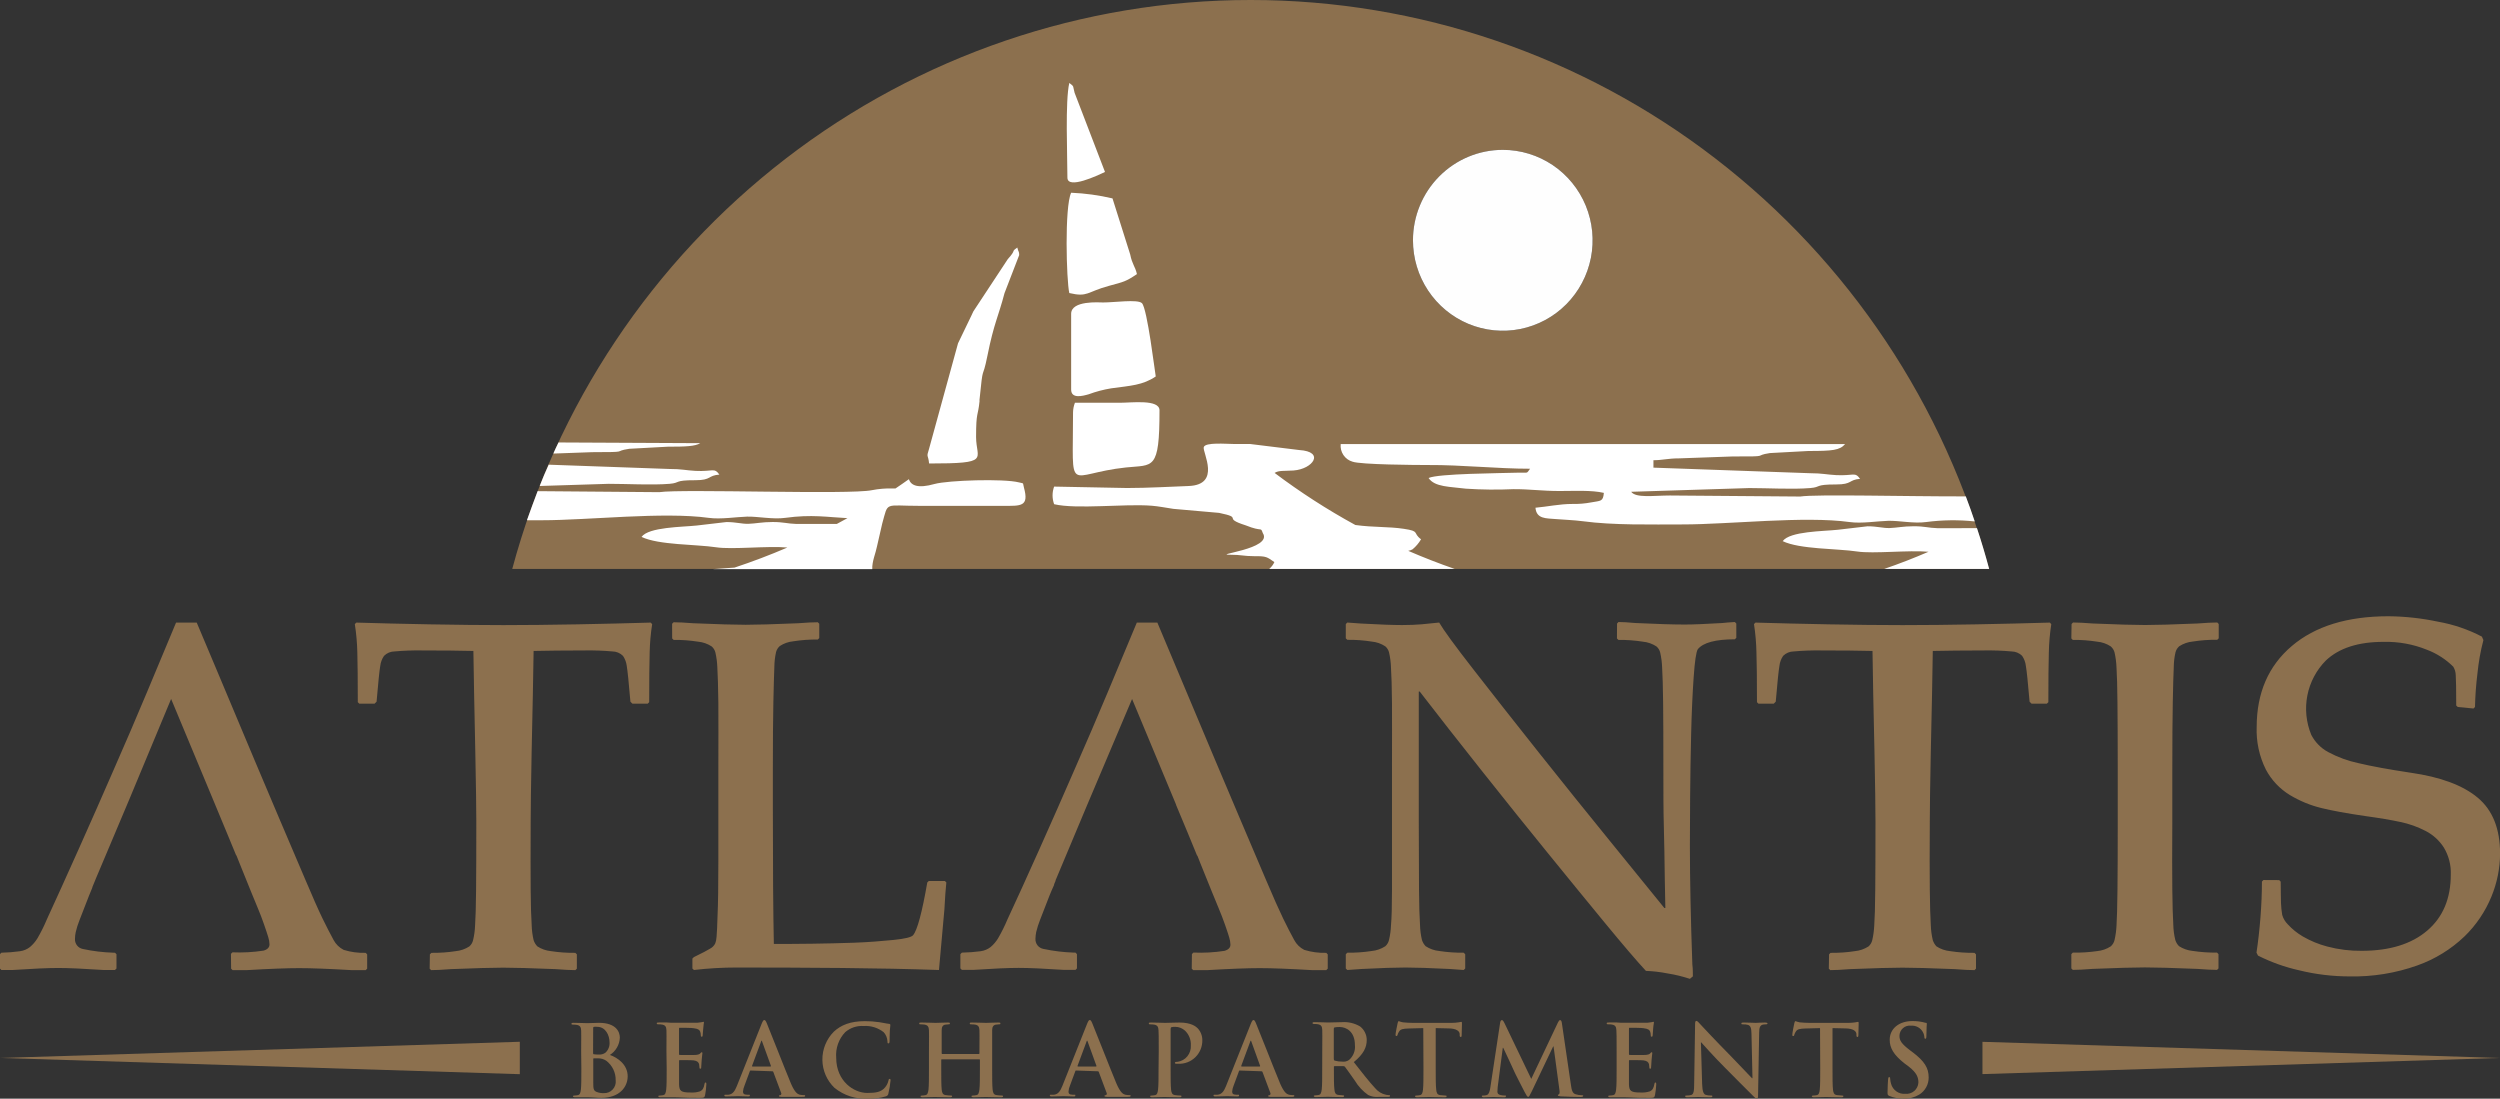 <svg width="223" height="98" viewBox="0 0 223 98" fill="none" xmlns="http://www.w3.org/2000/svg">
<rect x="0" y="0" width="223" height="98" fill="#333333" stroke="none"/>
<g clip-path="url(#clip0_1099_22351)">
<path d="M201.899 78.498L201.764 78.633C201.764 79.636 201.721 80.7 201.634 81.827C201.545 82.948 201.427 84.001 201.279 84.973L201.414 85.24C202.576 85.825 203.803 86.264 205.07 86.548C206.555 86.914 208.079 87.098 209.607 87.096C211.654 87.136 213.691 86.805 215.62 86.119C217.192 85.564 218.629 84.68 219.837 83.525C220.871 82.521 221.688 81.312 222.236 79.975C222.736 78.763 222.998 77.466 223.008 76.154C223.008 73.937 222.347 72.274 221.026 71.165C219.705 70.055 217.708 69.309 215.034 68.927C213.067 68.63 211.52 68.347 210.396 68.078C209.443 67.877 208.523 67.541 207.664 67.08C207.024 66.733 206.502 66.201 206.167 65.551C205.707 64.44 205.585 63.217 205.816 62.037C206.048 60.856 206.621 59.771 207.465 58.919C208.64 57.806 210.358 57.252 212.618 57.254C213.946 57.223 215.266 57.464 216.498 57.964C217.372 58.297 218.168 58.81 218.834 59.471C218.975 59.705 219.051 59.974 219.053 60.248C219.081 60.619 219.095 61.513 219.095 62.931L219.23 63.063L220.638 63.199L220.769 63.063C220.791 62.062 220.864 61.063 220.988 60.069C221.086 59.066 221.264 58.072 221.52 57.097L221.385 56.787C220.161 56.146 218.847 55.698 217.488 55.458C216.032 55.148 214.549 54.984 213.061 54.97C209.387 54.97 206.508 55.856 204.425 57.628C202.342 59.4 201.299 61.806 201.296 64.846C201.246 66.161 201.528 67.467 202.114 68.642C202.615 69.587 203.361 70.376 204.273 70.927C205.143 71.449 206.085 71.837 207.069 72.078C208.039 72.315 209.331 72.552 210.944 72.787C212.237 72.965 213.296 73.143 214.119 73.322C214.9 73.484 215.654 73.752 216.363 74.12C217.028 74.461 217.591 74.974 217.994 75.606C218.431 76.333 218.645 77.173 218.61 78.022C218.61 80.154 217.907 81.818 216.502 83.016C215.096 84.213 213.151 84.812 210.666 84.812C209.633 84.825 208.603 84.698 207.605 84.434C206.832 84.234 206.09 83.928 205.399 83.525C204.909 83.238 204.464 82.878 204.079 82.459C203.84 82.225 203.666 81.933 203.573 81.61C203.514 81.259 203.477 80.904 203.464 80.549C203.464 80.192 203.438 79.555 203.438 78.642L203.308 78.506L201.899 78.498ZM184.763 56.949L184.893 57.08C185.623 57.07 186.352 57.123 187.073 57.237C187.505 57.276 187.921 57.422 188.284 57.662C188.444 57.802 188.56 57.987 188.617 58.193C188.718 58.645 188.778 59.105 188.794 59.569C188.836 60.248 188.866 61.301 188.878 62.719C188.891 64.137 188.903 66.163 188.903 68.795V73.275C188.903 75.907 188.895 77.956 188.878 79.419C188.861 80.882 188.833 81.926 188.794 82.548C188.774 82.989 188.714 83.426 188.617 83.856C188.564 84.071 188.448 84.265 188.284 84.412C187.92 84.651 187.505 84.796 187.073 84.837C186.352 84.942 185.623 84.987 184.893 84.973L184.763 85.109V86.383L184.893 86.514C185.315 86.514 185.893 86.484 186.656 86.425C188.829 86.337 190.385 86.293 191.324 86.293C192.263 86.293 193.82 86.337 195.996 86.425C196.759 86.484 197.345 86.514 197.759 86.514L197.889 86.383V85.109L197.759 84.973C197.028 84.982 196.297 84.931 195.574 84.82C195.143 84.778 194.728 84.632 194.364 84.395C194.212 84.239 194.099 84.048 194.035 83.839C193.927 83.396 193.868 82.941 193.858 82.485C193.816 81.805 193.786 80.757 193.77 79.338C193.753 77.92 193.753 75.893 193.77 73.258V68.782C193.77 66.15 193.784 64.102 193.812 62.638C193.84 61.175 193.869 60.125 193.9 59.488C193.904 59.047 193.956 58.609 194.056 58.18C194.11 57.974 194.225 57.789 194.385 57.649C194.748 57.411 195.164 57.265 195.595 57.225C196.318 57.11 197.048 57.058 197.78 57.068L197.91 56.936V55.662L197.78 55.526C197.358 55.526 196.78 55.556 196.017 55.615C193.841 55.706 192.284 55.751 191.345 55.751C190.406 55.751 188.85 55.706 186.677 55.615C185.914 55.556 185.323 55.526 184.914 55.526L184.784 55.662L184.763 56.949ZM163.131 86.404L163.262 86.535C163.683 86.535 164.261 86.506 165.024 86.446C167.2 86.359 168.757 86.315 169.696 86.315C170.633 86.315 172.193 86.357 174.364 86.446C175.128 86.506 175.714 86.535 176.127 86.535L176.258 86.404V85.13L176.127 84.994C175.397 85.003 174.668 84.952 173.947 84.841C173.514 84.8 173.098 84.654 172.732 84.417C172.583 84.258 172.471 84.068 172.404 83.861C172.3 83.416 172.24 82.962 172.226 82.506C172.184 81.827 172.155 80.778 172.138 79.36C172.121 77.941 172.121 75.915 172.138 73.279C172.138 72.147 172.167 70.092 172.226 67.114C172.316 63.241 172.375 60.225 172.404 58.065C173.604 58.037 175.116 58.022 176.941 58.019C177.771 58.004 178.601 58.034 179.429 58.108C179.785 58.11 180.126 58.253 180.377 58.507C180.558 58.771 180.671 59.076 180.706 59.394C180.782 59.81 180.893 60.876 181.039 62.592L181.212 62.766H182.578L182.713 62.634C182.713 60.653 182.727 59.174 182.756 58.197C182.773 57.351 182.846 56.507 182.975 55.671L182.844 55.535C180.876 55.594 178.688 55.647 176.279 55.692C173.87 55.737 171.682 55.76 169.717 55.76C167.75 55.76 165.561 55.737 163.152 55.692C160.743 55.647 158.554 55.594 156.587 55.535L156.456 55.671C156.585 56.507 156.658 57.351 156.675 58.197C156.706 59.174 156.722 60.653 156.722 62.634L156.852 62.766H158.219L158.396 62.592C158.539 60.893 158.653 59.81 158.725 59.394C158.76 59.076 158.873 58.771 159.053 58.507C159.305 58.253 159.646 58.11 160.002 58.108C160.829 58.034 161.66 58.005 162.49 58.019C164.312 58.019 165.824 58.034 167.027 58.065C167.055 60.222 167.114 63.239 167.204 67.114C167.263 70.103 167.293 72.158 167.293 73.279C167.293 75.912 167.286 77.96 167.272 79.423C167.258 80.887 167.228 81.93 167.183 82.553C167.163 82.993 167.104 83.431 167.006 83.861C166.956 84.076 166.842 84.27 166.677 84.417C166.312 84.654 165.896 84.8 165.463 84.841C164.742 84.952 164.012 85.003 163.283 84.994L163.152 85.13L163.131 86.404ZM144.232 56.949L144.362 57.08C145.092 57.07 145.822 57.123 146.543 57.237C146.976 57.277 147.393 57.423 147.757 57.662C147.917 57.801 148.032 57.986 148.086 58.193C148.19 58.644 148.249 59.105 148.263 59.569C148.305 60.248 148.335 61.301 148.351 62.719C148.368 64.137 148.373 66.163 148.373 68.795C148.373 70.689 148.373 72.332 148.415 73.721C148.457 75.109 148.474 76.752 148.503 78.646C148.533 79.856 148.55 80.642 148.55 80.994H148.461L143.616 75.029C141.558 72.501 139.436 69.861 137.249 67.11C135.062 64.358 133.131 61.904 131.455 59.747C129.768 57.586 128.752 56.184 128.373 55.531C127.841 55.59 127.323 55.645 126.808 55.688C126.294 55.73 125.716 55.755 125.067 55.755C124.246 55.755 123.027 55.71 121.411 55.62C121.12 55.59 120.707 55.56 120.18 55.531L120.045 55.666V56.94L120.18 57.072C120.91 57.062 121.639 57.114 122.36 57.229C122.792 57.268 123.207 57.414 123.57 57.654C123.73 57.793 123.845 57.978 123.899 58.184C124.005 58.636 124.064 59.096 124.076 59.56C124.122 60.239 124.152 61.292 124.165 62.711C124.177 64.129 124.165 66.154 124.165 68.787V73.266C124.165 75.899 124.165 77.947 124.165 79.41C124.165 80.874 124.135 81.917 124.076 82.54C124.06 82.981 124.001 83.419 123.899 83.848C123.849 84.063 123.734 84.257 123.57 84.404C123.206 84.641 122.791 84.787 122.36 84.829C121.638 84.939 120.909 84.99 120.18 84.981L120.045 85.117V86.391L120.18 86.523L121.445 86.434C123.179 86.346 124.485 86.302 125.362 86.302C126.239 86.302 127.562 86.346 129.33 86.434L130.561 86.523L130.696 86.391V85.117L130.561 84.981C129.832 84.99 129.103 84.939 128.381 84.829C127.95 84.787 127.535 84.641 127.171 84.404C127.019 84.247 126.905 84.056 126.838 83.848C126.734 83.403 126.676 82.95 126.665 82.493C126.617 81.814 126.588 80.765 126.576 79.347C126.565 77.929 126.558 75.902 126.555 73.266V61.687H126.64C128.256 63.785 130.121 66.165 132.235 68.829C134.349 71.493 136.28 73.899 138.029 76.048C139.78 78.205 141.477 80.281 143.119 82.277C144.76 84.272 145.993 85.715 146.817 86.603C147.454 86.627 148.088 86.701 148.714 86.824C149.401 86.931 150.078 87.095 150.738 87.312L151.004 87.092C151.004 86.765 151.004 86.412 150.957 86.026C150.814 82.006 150.741 78.488 150.738 75.47C150.738 74.375 150.745 72.925 150.759 71.122C150.773 69.319 150.803 67.463 150.848 65.555C150.893 63.648 150.967 61.949 151.071 60.46C151.172 58.978 151.299 58.138 151.442 57.913C151.915 57.324 153.017 57.028 154.748 57.025L154.879 56.894V55.62L154.748 55.484C154.251 55.514 153.88 55.543 153.648 55.573C152.151 55.662 151.016 55.709 150.274 55.709C149.245 55.709 147.778 55.663 145.872 55.573C145.223 55.514 144.725 55.484 144.371 55.484L144.24 55.62L144.232 56.949ZM106.303 86.404L106.433 86.535H107.698C109.725 86.417 111.281 86.357 112.366 86.357C113.451 86.357 115.009 86.417 117.038 86.535H118.303L118.434 86.404V85.13L118.303 84.994C117.64 85.015 116.977 84.926 116.343 84.731C115.957 84.537 115.642 84.227 115.44 83.844C115.145 83.308 114.816 82.667 114.449 81.912C114.082 81.156 113.56 79.984 112.885 78.387C112.21 76.791 111.417 74.927 110.507 72.795C109.596 70.664 107.703 66.171 104.823 59.309C104.794 59.225 104.266 57.968 103.237 55.539H101.403C100.638 57.373 99.779 59.43 98.826 61.709C97.873 63.987 96.889 66.279 95.875 68.583C94.874 70.887 93.824 73.268 92.725 75.725C91.626 78.182 90.674 80.274 89.87 82.001C89.626 82.585 89.344 83.152 89.027 83.699C88.85 83.99 88.628 84.251 88.369 84.472C88.106 84.678 87.793 84.808 87.462 84.85C86.912 84.924 86.357 84.965 85.801 84.973L85.666 85.109V86.383L85.801 86.514H86.813C88.606 86.395 89.957 86.336 90.865 86.336C91.773 86.336 93.124 86.395 94.918 86.514H95.934L96.064 86.383V85.109L95.934 84.973H95.799C94.88 84.945 93.966 84.834 93.066 84.642C92.859 84.603 92.673 84.489 92.543 84.322C92.414 84.154 92.349 83.945 92.362 83.733C92.366 83.532 92.389 83.331 92.43 83.134C92.515 82.779 92.625 82.43 92.759 82.09C92.936 81.618 93.222 80.892 93.602 79.92C93.728 79.614 93.859 79.287 94.024 78.935V78.884L94.045 78.833L94.07 78.778L94.091 78.727L94.112 78.672L94.137 78.621L94.159 78.566V78.51L94.184 78.455L94.209 78.4L96.984 71.784L100.981 62.35L104.907 71.776V71.802L105.906 74.196L106.779 76.319H106.804L107.066 76.986C107.947 79.173 108.491 80.514 108.698 80.999C108.904 81.483 109.094 81.984 109.271 82.485C109.448 82.986 109.571 83.368 109.646 83.618C109.712 83.826 109.748 84.042 109.756 84.26C109.756 84.527 109.579 84.714 109.225 84.816C108.307 84.958 107.378 85.009 106.45 84.969L106.319 85.105L106.303 86.404ZM59.957 56.949L60.088 57.08C60.817 57.07 61.547 57.123 62.268 57.237C62.701 57.277 63.118 57.423 63.482 57.662C63.642 57.801 63.757 57.986 63.811 58.193C63.915 58.644 63.974 59.105 63.988 59.569C64.03 60.248 64.06 61.301 64.077 62.719C64.093 64.137 64.077 66.163 64.077 68.795C64.077 71.988 64.077 74.677 64.077 76.863C64.077 79.048 64.054 80.619 64.009 81.576C63.98 82.57 63.95 83.219 63.921 83.529C63.912 83.749 63.868 83.965 63.79 84.17C63.691 84.361 63.536 84.517 63.347 84.616C63.115 84.765 62.63 85.015 61.897 85.372L61.762 85.504V86.391L61.897 86.523C63.156 86.376 64.423 86.303 65.692 86.302C68.891 86.302 72.026 86.316 75.099 86.344C78.172 86.373 81.057 86.432 83.756 86.523C83.868 85.371 84.03 83.567 84.241 81.113C84.297 80.049 84.355 79.249 84.414 78.714L84.283 78.583H82.849L82.714 78.714C82.245 81.406 81.823 82.974 81.449 83.419C81.302 83.597 80.716 83.742 79.687 83.844C78.658 83.945 77.494 84.043 76.187 84.09C74.88 84.136 73.632 84.162 72.442 84.179C71.253 84.196 70.115 84.2 69.027 84.2C68.968 81.477 68.938 77.351 68.938 71.823V68.761C68.938 66.129 68.954 64.081 68.985 62.617C69.016 61.154 69.045 60.103 69.073 59.467C69.078 59.026 69.129 58.588 69.225 58.159C69.282 57.953 69.398 57.768 69.558 57.628C69.921 57.388 70.336 57.242 70.769 57.203C71.489 57.089 72.219 57.036 72.948 57.046L73.079 56.915V55.641L72.948 55.505C72.527 55.505 71.949 55.535 71.186 55.594C69.013 55.685 67.457 55.73 66.518 55.73C65.579 55.73 64.022 55.685 61.846 55.594C61.083 55.535 60.497 55.505 60.083 55.505L59.953 55.641L59.957 56.949ZM38.325 86.404L38.46 86.535C38.882 86.535 39.455 86.506 40.223 86.446C42.393 86.359 43.949 86.315 44.891 86.315C45.832 86.315 47.388 86.359 49.559 86.446C50.322 86.506 50.912 86.535 51.321 86.535L51.456 86.404V85.13L51.321 84.994C50.592 85.003 49.862 84.952 49.141 84.841C48.71 84.8 48.294 84.654 47.931 84.417C47.779 84.259 47.665 84.069 47.598 83.861C47.494 83.416 47.436 82.962 47.425 82.506C47.377 81.827 47.347 80.778 47.336 79.36C47.325 77.941 47.325 75.915 47.336 73.279C47.336 72.147 47.364 70.092 47.421 67.114C47.508 63.241 47.567 60.225 47.598 58.065C48.804 58.037 50.316 58.022 52.135 58.019C52.967 58.004 53.798 58.034 54.627 58.108C54.803 58.109 54.977 58.144 55.139 58.213C55.301 58.281 55.448 58.381 55.572 58.507C55.752 58.771 55.867 59.076 55.905 59.394C55.978 59.81 56.087 60.876 56.233 62.592L56.411 62.766H57.777L57.908 62.634C57.908 60.653 57.922 59.174 57.95 58.197C57.968 57.351 58.043 56.507 58.173 55.671L58.038 55.535C56.071 55.594 53.883 55.647 51.477 55.692C49.065 55.734 46.881 55.76 44.912 55.76C42.943 55.76 40.754 55.734 38.346 55.692C35.939 55.649 33.75 55.594 31.785 55.535L31.65 55.671C31.781 56.507 31.855 57.351 31.874 58.197C31.899 59.174 31.916 60.651 31.916 62.634L32.047 62.766H33.413L33.59 62.592C33.736 60.876 33.846 59.81 33.919 59.394C33.957 59.076 34.071 58.771 34.252 58.507C34.375 58.381 34.522 58.281 34.684 58.212C34.846 58.144 35.021 58.108 35.196 58.108C36.025 58.034 36.857 58.004 37.688 58.019C39.507 58.019 41.02 58.034 42.226 58.065C42.257 60.222 42.314 63.239 42.398 67.114C42.458 70.103 42.487 72.158 42.487 73.279C42.487 75.912 42.48 77.96 42.466 79.423C42.452 80.887 42.422 81.93 42.377 82.553C42.361 82.993 42.302 83.431 42.2 83.861C42.151 84.076 42.036 84.27 41.871 84.417C41.508 84.654 41.093 84.8 40.661 84.841C39.94 84.952 39.211 85.003 38.481 84.994L38.346 85.13L38.325 86.404ZM20.615 86.404L20.75 86.535H22.015C24.039 86.417 25.595 86.357 26.683 86.357C27.771 86.357 29.328 86.417 31.355 86.535H32.62L32.751 86.404V85.13L32.62 84.994C31.956 85.015 31.294 84.926 30.659 84.731C30.274 84.535 29.958 84.226 29.753 83.844C29.462 83.308 29.129 82.667 28.762 81.912C28.395 81.156 27.876 79.984 27.202 78.387C26.527 76.791 25.73 74.927 24.819 72.795C23.908 70.664 22.015 66.171 19.139 59.309C19.111 59.225 18.581 57.968 17.549 55.539H15.703C14.938 57.373 14.079 59.43 13.126 61.709C12.173 63.987 11.189 66.279 10.175 68.583C9.174 70.887 8.124 73.268 7.025 75.725C5.926 78.182 4.978 80.274 4.183 82.001C3.94 82.585 3.658 83.153 3.339 83.699C3.161 83.991 2.937 84.251 2.677 84.472C2.416 84.678 2.104 84.808 1.775 84.85C1.227 84.926 0.675 84.97 0.122 84.981L-0.009 85.117V86.391L0.122 86.523H1.138C2.926 86.404 4.28 86.344 5.19 86.344C6.101 86.344 7.451 86.404 9.243 86.523H10.255L10.39 86.391V85.117L10.255 84.981H10.124C9.205 84.953 8.291 84.843 7.392 84.65C7.184 84.611 6.998 84.497 6.869 84.33C6.739 84.163 6.674 83.953 6.687 83.742C6.689 83.54 6.712 83.34 6.755 83.143C6.838 82.787 6.948 82.438 7.084 82.098C7.261 81.627 7.548 80.901 7.927 79.929C8.02 79.691 8.125 79.44 8.235 79.177V79.139C8.344 78.871 8.463 78.595 8.585 78.29L11.537 71.296L15.264 62.345L18.878 71.02L20.189 74.175L21.066 76.298H21.087L21.353 76.965C22.234 79.151 22.778 80.493 22.985 80.977C23.192 81.461 23.381 81.962 23.554 82.463C23.727 82.965 23.858 83.347 23.929 83.597C23.997 83.804 24.034 84.02 24.039 84.238C24.039 84.506 23.862 84.693 23.512 84.795C22.594 84.936 21.665 84.987 20.737 84.948L20.602 85.083L20.615 86.404Z" fill="#8C704E"/>
<path fill-rule="evenodd" clip-rule="evenodd" d="M46.367 95.817L0.029 94.37L46.367 92.926V95.817ZM176.835 92.93L222.97 94.37L176.835 95.809V92.93Z" fill="#8C704E"/>
<path d="M54.922 96.378C54.937 96.525 54.92 96.672 54.873 96.812C54.826 96.951 54.75 97.079 54.649 97.186C54.549 97.293 54.427 97.377 54.291 97.433C54.156 97.488 54.01 97.514 53.864 97.507C53.645 97.517 53.427 97.481 53.223 97.401C52.945 97.287 52.919 97.134 52.919 96.552V94.463C52.919 94.421 52.919 94.403 52.97 94.403C53.101 94.403 53.189 94.403 53.345 94.403C53.604 94.397 53.859 94.472 54.075 94.616C54.344 94.819 54.561 95.084 54.708 95.389C54.855 95.695 54.927 96.031 54.918 96.37L54.922 96.378ZM52.911 91.741C52.911 91.644 52.911 91.61 52.987 91.593C53.084 91.581 53.181 91.581 53.278 91.593C54.029 91.593 54.37 92.37 54.37 92.96C54.385 93.133 54.36 93.307 54.298 93.469C54.236 93.63 54.138 93.776 54.012 93.894C53.831 94.028 53.606 94.089 53.383 94.064C53.242 94.069 53.101 94.06 52.962 94.038C52.928 94.038 52.903 94.009 52.903 93.941L52.911 91.741ZM51.857 95.321C51.857 96.132 51.857 96.828 51.815 97.198C51.781 97.452 51.735 97.648 51.562 97.681C51.458 97.706 51.352 97.719 51.245 97.72C51.14 97.72 51.106 97.745 51.106 97.788C51.106 97.83 51.165 97.877 51.279 97.877C51.456 97.877 51.701 97.877 51.886 97.877C52.072 97.877 52.308 97.877 52.384 97.877C52.46 97.877 52.776 97.877 53.042 97.902C53.307 97.928 53.548 97.928 53.653 97.928C55.264 97.928 55.989 96.951 55.989 96.009C55.989 94.977 55.116 94.348 54.4 94.102C54.661 93.937 54.878 93.711 55.033 93.442C55.188 93.174 55.276 92.871 55.289 92.561C55.289 92.094 55.011 91.236 53.425 91.236C53.13 91.236 52.789 91.266 52.359 91.266C52.182 91.266 51.629 91.236 51.165 91.236C51.035 91.236 50.976 91.236 50.976 91.317C50.976 91.397 51.026 91.397 51.123 91.397C51.238 91.395 51.352 91.404 51.465 91.423C51.756 91.482 51.823 91.627 51.84 91.924C51.857 92.221 51.84 92.455 51.84 93.792L51.857 95.321Z" fill="#8C704E"/>
<path d="M59.468 95.321C59.468 96.132 59.468 96.828 59.426 97.198C59.393 97.452 59.346 97.648 59.173 97.682C59.07 97.706 58.964 97.719 58.857 97.72C58.752 97.72 58.718 97.745 58.718 97.788C58.718 97.83 58.777 97.877 58.891 97.877C59.068 97.877 59.312 97.877 59.498 97.877C59.684 97.877 59.899 97.877 59.996 97.877C60.257 97.877 60.531 97.877 60.906 97.902C61.282 97.928 61.75 97.928 62.42 97.928C62.753 97.928 62.842 97.928 62.892 97.699C62.955 97.376 62.993 97.05 63.006 96.722C63.006 96.633 63.006 96.561 62.939 96.561C62.871 96.561 62.859 96.599 62.842 96.692C62.779 97.057 62.673 97.24 62.446 97.346C62.181 97.433 61.901 97.469 61.623 97.452C60.729 97.452 60.59 97.321 60.573 96.713C60.573 96.454 60.573 95.643 60.573 95.346V94.65C60.573 94.595 60.573 94.561 60.628 94.561C60.835 94.561 61.703 94.561 61.868 94.586C62.193 94.624 62.315 94.756 62.361 94.93C62.379 95.035 62.391 95.142 62.395 95.249C62.394 95.26 62.395 95.271 62.398 95.281C62.402 95.291 62.408 95.301 62.415 95.309C62.423 95.317 62.432 95.322 62.443 95.326C62.453 95.329 62.464 95.331 62.475 95.329C62.551 95.329 62.551 95.232 62.551 95.159C62.551 95.087 62.58 94.735 62.589 94.569C62.623 94.119 62.656 93.979 62.656 93.928C62.656 93.877 62.631 93.856 62.597 93.856C62.564 93.856 62.517 93.898 62.454 93.971C62.391 94.043 62.247 94.085 62.032 94.102C61.817 94.119 60.822 94.102 60.632 94.102C60.578 94.102 60.569 94.068 60.569 94.004V91.767C60.569 91.707 60.569 91.678 60.632 91.678C60.805 91.678 61.724 91.678 61.872 91.716C62.294 91.767 62.399 91.873 62.462 92.03C62.496 92.133 62.513 92.24 62.513 92.349C62.513 92.429 62.513 92.472 62.593 92.472C62.673 92.472 62.669 92.421 62.677 92.374C62.686 92.327 62.715 91.881 62.724 91.792C62.749 91.389 62.791 91.283 62.791 91.219C62.791 91.155 62.791 91.143 62.741 91.143C62.693 91.15 62.647 91.161 62.602 91.177C62.476 91.2 62.349 91.217 62.222 91.228C62.058 91.228 60.316 91.228 60.034 91.228C59.911 91.228 59.713 91.228 59.485 91.206H58.773C58.642 91.206 58.583 91.206 58.583 91.287C58.583 91.368 58.634 91.368 58.731 91.368C58.845 91.366 58.959 91.374 59.072 91.393C59.363 91.453 59.431 91.597 59.447 91.894C59.464 92.191 59.447 92.425 59.447 93.762L59.468 95.321Z" fill="#8C704E"/>
<path d="M67.117 95.134C67.083 95.134 67.075 95.108 67.083 95.075L67.889 92.905C67.889 92.871 67.914 92.824 67.939 92.824C67.965 92.824 67.973 92.871 67.981 92.905L68.77 95.083C68.77 95.108 68.77 95.134 68.728 95.134H67.117ZM68.892 95.558C68.912 95.556 68.933 95.561 68.949 95.573C68.965 95.585 68.977 95.602 68.981 95.622L69.681 97.49C69.691 97.508 69.696 97.528 69.698 97.548C69.699 97.569 69.696 97.589 69.689 97.608C69.681 97.627 69.67 97.644 69.656 97.658C69.641 97.672 69.624 97.683 69.605 97.69C69.516 97.69 69.478 97.72 69.478 97.771C69.478 97.822 69.584 97.834 69.744 97.843C70.444 97.843 71.081 97.843 71.397 97.843C71.713 97.843 71.819 97.843 71.819 97.754C71.819 97.665 71.772 97.686 71.705 97.686C71.58 97.684 71.456 97.671 71.334 97.648C71.152 97.597 70.912 97.474 70.566 96.684C70.005 95.346 68.606 91.75 68.395 91.266C68.306 91.062 68.255 90.986 68.175 90.986C68.095 90.986 68.036 91.079 67.931 91.338L65.734 96.858C65.557 97.282 65.392 97.597 64.988 97.648C64.898 97.652 64.808 97.652 64.718 97.648C64.646 97.648 64.612 97.648 64.612 97.716C64.612 97.784 64.663 97.805 64.777 97.805C65.232 97.805 65.717 97.779 65.81 97.779C66.084 97.779 66.459 97.805 66.737 97.805C66.835 97.805 66.889 97.805 66.889 97.716C66.889 97.626 66.864 97.648 66.759 97.648H66.624C66.354 97.648 66.274 97.533 66.274 97.372C66.289 97.187 66.335 97.006 66.409 96.837L66.881 95.563C66.881 95.508 66.915 95.491 66.957 95.491L68.892 95.558Z" fill="#8C704E"/>
<path d="M77.444 98C77.975 98.016 78.506 97.947 79.017 97.796C79.076 97.782 79.129 97.75 79.17 97.704C79.211 97.659 79.237 97.602 79.244 97.541C79.337 97.156 79.402 96.764 79.438 96.369C79.438 96.297 79.438 96.238 79.358 96.238C79.278 96.238 79.274 96.272 79.244 96.412C79.192 96.626 79.091 96.825 78.949 96.994C78.599 97.418 78.127 97.49 77.347 97.49C76.175 97.49 74.589 96.45 74.589 94.348C74.555 93.932 74.609 93.514 74.748 93.121C74.886 92.728 75.107 92.369 75.394 92.068C75.85 91.675 76.441 91.478 77.039 91.52C77.679 91.477 78.312 91.672 78.819 92.068C79.025 92.289 79.146 92.576 79.16 92.879C79.16 93.002 79.16 93.07 79.244 93.07C79.329 93.07 79.341 93.002 79.35 92.871C79.358 92.739 79.35 92.208 79.375 91.915C79.4 91.622 79.421 91.491 79.421 91.431C79.421 91.372 79.388 91.334 79.291 91.325C79.025 91.3 78.747 91.219 78.414 91.177C77.995 91.116 77.572 91.087 77.149 91.087C75.846 91.087 75.011 91.44 74.382 92.021C74.052 92.351 73.792 92.744 73.615 93.178C73.439 93.611 73.351 94.075 73.357 94.543C73.362 95.012 73.461 95.474 73.647 95.903C73.834 96.332 74.104 96.719 74.442 97.04C75.291 97.725 76.362 98.067 77.448 98" fill="#8C704E"/>
<path d="M84.048 94.017C84.022 94.017 83.997 93.996 83.997 93.953V93.767C83.997 92.429 83.997 92.183 83.997 91.898C83.997 91.614 84.081 91.44 84.317 91.397C84.403 91.382 84.489 91.374 84.575 91.372C84.68 91.372 84.731 91.372 84.731 91.291C84.731 91.21 84.672 91.21 84.549 91.21C84.208 91.21 83.656 91.24 83.445 91.24C83.234 91.24 82.656 91.21 82.18 91.21C82.057 91.21 81.994 91.21 81.994 91.291C81.994 91.372 82.049 91.372 82.146 91.372C82.26 91.37 82.375 91.378 82.487 91.397C82.774 91.457 82.846 91.601 82.863 91.898C82.88 92.195 82.863 92.429 82.863 93.767V95.321C82.863 96.132 82.863 96.828 82.821 97.198C82.783 97.452 82.74 97.647 82.563 97.681C82.461 97.706 82.356 97.719 82.251 97.72C82.146 97.72 82.108 97.745 82.108 97.788C82.108 97.83 82.171 97.877 82.285 97.877C82.635 97.877 83.188 97.851 83.39 97.851C83.592 97.851 84.187 97.877 84.752 97.877C84.857 97.877 84.929 97.851 84.929 97.788C84.929 97.724 84.887 97.72 84.79 97.72C84.64 97.716 84.491 97.703 84.343 97.681C84.081 97.647 84.027 97.452 84.001 97.206C83.959 96.828 83.959 96.132 83.959 95.321V94.544C83.959 94.537 83.959 94.53 83.962 94.523C83.964 94.517 83.968 94.511 83.972 94.506C83.977 94.501 83.983 94.498 83.99 94.495C83.996 94.493 84.003 94.492 84.01 94.493H87.354C87.361 94.492 87.368 94.493 87.374 94.495C87.381 94.498 87.387 94.501 87.392 94.506C87.397 94.511 87.401 94.517 87.404 94.523C87.407 94.53 87.408 94.537 87.408 94.544V95.321C87.408 96.132 87.408 96.828 87.362 97.198C87.328 97.452 87.282 97.647 87.109 97.681C87.005 97.706 86.899 97.719 86.793 97.72C86.687 97.72 86.654 97.745 86.654 97.788C86.654 97.83 86.717 97.877 86.839 97.877C87.181 97.877 87.729 97.851 87.931 97.851C88.134 97.851 88.728 97.877 89.297 97.877C89.403 97.877 89.475 97.851 89.475 97.788C89.475 97.724 89.428 97.72 89.331 97.72C89.182 97.716 89.032 97.703 88.884 97.681C88.623 97.647 88.572 97.452 88.543 97.206C88.501 96.828 88.501 96.132 88.501 95.321V93.767C88.501 92.429 88.501 92.183 88.501 91.898C88.501 91.614 88.589 91.44 88.825 91.397C88.909 91.382 88.993 91.374 89.078 91.372C89.184 91.372 89.238 91.372 89.238 91.291C89.238 91.21 89.175 91.21 89.053 91.21C88.711 91.21 88.159 91.24 87.948 91.24C87.737 91.24 87.164 91.21 86.683 91.21C86.561 91.21 86.502 91.21 86.502 91.291C86.502 91.372 86.552 91.372 86.649 91.372C86.764 91.37 86.878 91.378 86.991 91.397C87.282 91.457 87.349 91.601 87.366 91.898C87.383 92.195 87.366 92.429 87.366 93.767V93.953C87.367 93.961 87.366 93.969 87.363 93.977C87.361 93.984 87.357 93.991 87.352 93.997C87.347 94.003 87.341 94.007 87.334 94.011C87.327 94.014 87.319 94.017 87.311 94.017H84.048Z" fill="#8C704E"/>
<path d="M96.149 95.134C96.115 95.134 96.107 95.108 96.115 95.075L96.921 92.905C96.921 92.871 96.946 92.824 96.972 92.824C96.997 92.824 97.01 92.871 97.018 92.905L97.806 95.083C97.806 95.108 97.806 95.134 97.76 95.134H96.149ZM97.929 95.558C97.948 95.557 97.967 95.563 97.983 95.574C97.998 95.586 98.009 95.603 98.013 95.622L98.713 97.49C98.723 97.508 98.728 97.528 98.73 97.548C98.731 97.569 98.728 97.589 98.721 97.608C98.714 97.627 98.703 97.644 98.688 97.658C98.674 97.672 98.656 97.683 98.637 97.69C98.549 97.69 98.515 97.72 98.515 97.771C98.515 97.822 98.62 97.834 98.776 97.843C99.476 97.843 100.117 97.843 100.429 97.843C100.741 97.843 100.851 97.843 100.851 97.754C100.851 97.665 100.809 97.686 100.737 97.686C100.614 97.684 100.491 97.672 100.37 97.648C100.185 97.597 99.948 97.474 99.599 96.684C99.038 95.346 97.638 91.75 97.427 91.266C97.338 91.062 97.288 90.986 97.208 90.986C97.127 90.986 97.069 91.079 96.963 91.338L94.766 96.858C94.589 97.282 94.425 97.597 94.024 97.648C93.952 97.648 93.83 97.648 93.75 97.648C93.67 97.648 93.644 97.648 93.644 97.716C93.644 97.784 93.699 97.805 93.813 97.805C94.269 97.805 94.749 97.779 94.846 97.779C95.116 97.779 95.491 97.805 95.774 97.805C95.871 97.805 95.921 97.805 95.921 97.716C95.921 97.626 95.896 97.648 95.791 97.648H95.66C95.386 97.648 95.31 97.533 95.31 97.372C95.323 97.187 95.368 97.006 95.441 96.837L95.913 95.563C95.913 95.508 95.947 95.491 95.993 95.491L97.929 95.558Z" fill="#8C704E"/>
<path d="M103.343 95.321C103.343 96.132 103.343 96.828 103.297 97.198C103.263 97.452 103.221 97.647 103.044 97.681C102.94 97.706 102.834 97.719 102.728 97.72C102.622 97.72 102.588 97.745 102.588 97.788C102.588 97.83 102.652 97.877 102.766 97.877C103.116 97.877 103.664 97.851 103.866 97.851C104.069 97.851 104.646 97.877 105.224 97.877C105.321 97.877 105.388 97.851 105.388 97.788C105.388 97.724 105.346 97.72 105.249 97.72C105.1 97.716 104.95 97.703 104.802 97.681C104.541 97.647 104.49 97.452 104.461 97.206C104.419 96.828 104.419 96.132 104.419 95.321V91.792C104.419 91.699 104.444 91.644 104.49 91.627C104.602 91.6 104.717 91.588 104.832 91.593C105.155 91.593 105.467 91.716 105.705 91.936C105.881 92.106 106.018 92.312 106.108 92.54C106.197 92.767 106.237 93.012 106.223 93.257C106.244 93.604 106.134 93.946 105.917 94.216C105.699 94.486 105.388 94.663 105.047 94.713C104.865 94.713 104.802 94.739 104.802 94.807C104.802 94.875 104.865 94.879 104.908 94.888C104.969 94.892 105.031 94.892 105.093 94.888C105.376 94.901 105.658 94.856 105.923 94.754C106.187 94.653 106.428 94.498 106.63 94.299C106.832 94.1 106.991 93.861 107.098 93.597C107.204 93.332 107.255 93.049 107.248 92.764C107.245 92.374 107.094 91.999 106.826 91.716C106.687 91.584 106.291 91.21 105.199 91.21C104.777 91.21 104.288 91.24 103.934 91.24C103.685 91.24 103.137 91.21 102.669 91.21C102.534 91.21 102.475 91.21 102.475 91.291C102.475 91.372 102.525 91.372 102.622 91.372C102.737 91.37 102.851 91.378 102.964 91.397C103.255 91.457 103.322 91.601 103.339 91.898C103.356 92.195 103.36 92.429 103.36 93.767L103.343 95.321Z" fill="#8C704E"/>
<path d="M110.752 95.134C110.718 95.134 110.71 95.108 110.718 95.075L111.523 92.905C111.523 92.871 111.549 92.824 111.574 92.824C111.599 92.824 111.608 92.871 111.62 92.905L112.405 95.083C112.405 95.108 112.405 95.134 112.363 95.134H110.752ZM112.527 95.558C112.547 95.556 112.567 95.561 112.584 95.573C112.6 95.585 112.611 95.602 112.616 95.622L113.316 97.49C113.325 97.508 113.331 97.528 113.332 97.548C113.334 97.569 113.331 97.589 113.323 97.608C113.316 97.627 113.305 97.644 113.291 97.658C113.276 97.672 113.259 97.683 113.24 97.69C113.151 97.69 113.117 97.72 113.117 97.771C113.117 97.822 113.219 97.834 113.379 97.843C114.079 97.843 114.715 97.843 115.032 97.843C115.348 97.843 115.453 97.843 115.453 97.754C115.453 97.665 115.407 97.686 115.34 97.686C115.216 97.684 115.094 97.672 114.973 97.648C114.787 97.597 114.551 97.474 114.201 96.684C113.64 95.346 112.24 91.75 112.029 91.266C111.941 91.062 111.89 90.986 111.81 90.986C111.73 90.986 111.671 91.079 111.566 91.338L109.369 96.858C109.192 97.282 109.027 97.597 108.622 97.648C108.532 97.652 108.442 97.652 108.352 97.648C108.281 97.648 108.247 97.648 108.247 97.716C108.247 97.784 108.302 97.805 108.412 97.805C108.867 97.805 109.352 97.779 109.449 97.779C109.719 97.779 110.094 97.805 110.376 97.805C110.469 97.805 110.524 97.805 110.524 97.716C110.524 97.626 110.499 97.648 110.393 97.648H110.258C109.984 97.648 109.908 97.533 109.908 97.372C109.922 97.187 109.966 97.006 110.039 96.837L110.511 95.563C110.511 95.508 110.545 95.491 110.587 95.491L112.527 95.558Z" fill="#8C704E"/>
<path d="M118.974 91.767C118.974 91.699 118.995 91.661 119.054 91.644C119.207 91.614 119.363 91.603 119.518 91.61C120.037 91.61 120.859 91.971 120.859 93.223C120.885 93.469 120.851 93.718 120.76 93.947C120.67 94.177 120.526 94.382 120.341 94.544C120.161 94.672 119.939 94.727 119.721 94.697C119.496 94.698 119.271 94.668 119.054 94.607C118.995 94.582 118.974 94.544 118.974 94.446V91.767ZM117.941 95.304C117.941 96.115 117.941 96.811 117.899 97.18C117.865 97.435 117.819 97.631 117.646 97.665C117.542 97.689 117.436 97.702 117.33 97.703C117.224 97.703 117.191 97.728 117.191 97.771C117.191 97.813 117.25 97.86 117.364 97.86C117.714 97.86 118.266 97.834 118.435 97.834C118.603 97.834 119.21 97.86 119.721 97.86C119.835 97.86 119.894 97.834 119.894 97.771C119.894 97.707 119.86 97.703 119.792 97.703C119.651 97.697 119.511 97.684 119.371 97.665C119.105 97.631 119.054 97.435 119.029 97.18C118.983 96.811 118.983 96.115 118.983 95.295V95.172C118.981 95.162 118.982 95.152 118.985 95.143C118.988 95.133 118.994 95.125 119.001 95.118C119.008 95.111 119.016 95.106 119.025 95.103C119.035 95.099 119.045 95.099 119.054 95.1H119.818C119.847 95.097 119.876 95.101 119.904 95.112C119.931 95.123 119.955 95.141 119.974 95.164C120.088 95.295 120.492 95.894 120.842 96.378C121.146 96.89 121.554 97.332 122.04 97.673C122.33 97.816 122.654 97.875 122.976 97.843H123.819C123.925 97.843 123.988 97.843 123.988 97.754C123.988 97.665 123.954 97.686 123.883 97.686C123.8 97.683 123.719 97.673 123.638 97.656C123.252 97.575 122.906 97.364 122.656 97.057C122.141 96.51 121.538 95.728 120.758 94.739C121.639 94.017 121.913 93.418 121.913 92.765C121.913 92.531 121.859 92.301 121.755 92.092C121.652 91.883 121.503 91.7 121.319 91.559C120.832 91.271 120.271 91.138 119.708 91.177C119.434 91.177 118.768 91.206 118.473 91.206C118.287 91.206 117.735 91.177 117.271 91.177C117.14 91.177 117.081 91.177 117.081 91.257C117.081 91.338 117.132 91.338 117.229 91.338C117.343 91.336 117.457 91.344 117.57 91.363C117.861 91.423 117.929 91.567 117.945 91.864C117.962 92.162 117.945 92.395 117.945 93.733L117.941 95.304Z" fill="#8C704E"/>
<path d="M126.973 95.321C126.973 96.132 126.973 96.828 126.931 97.198C126.902 97.452 126.851 97.648 126.674 97.682C126.572 97.706 126.467 97.719 126.362 97.72C126.256 97.72 126.218 97.745 126.218 97.788C126.218 97.83 126.282 97.877 126.396 97.877C126.746 97.877 127.298 97.851 127.496 97.851C127.694 97.851 128.293 97.877 128.871 97.877C128.968 97.877 129.039 97.851 129.039 97.788C129.039 97.724 128.993 97.72 128.9 97.72C128.751 97.716 128.601 97.703 128.453 97.682C128.188 97.648 128.137 97.452 128.112 97.206C128.065 96.828 128.065 96.132 128.065 95.321V91.707L129.17 91.733C129.95 91.733 130.186 91.996 130.203 92.225V92.323C130.203 92.455 130.228 92.497 130.3 92.497C130.372 92.497 130.372 92.446 130.38 92.357C130.38 92.128 130.406 91.508 130.406 91.334C130.406 91.16 130.406 91.151 130.334 91.151C130.254 91.161 130.176 91.175 130.098 91.194C129.898 91.224 129.697 91.239 129.495 91.24H126.029C125.738 91.24 125.405 91.219 125.152 91.194C125.023 91.171 124.897 91.136 124.776 91.087C124.721 91.087 124.696 91.143 124.671 91.257C124.646 91.372 124.485 92.128 124.485 92.268C124.485 92.408 124.506 92.412 124.565 92.412C124.625 92.412 124.646 92.374 124.662 92.306C124.693 92.195 124.743 92.09 124.81 91.996C124.941 91.801 125.152 91.758 125.653 91.741L126.956 91.707L126.973 95.321Z" fill="#8C704E"/>
<path d="M132.94 96.994C132.894 97.295 132.826 97.639 132.582 97.69C132.495 97.712 132.405 97.721 132.316 97.72C132.232 97.72 132.177 97.72 132.177 97.779C132.177 97.839 132.248 97.877 132.333 97.877C132.615 97.877 133.037 97.851 133.201 97.851C133.366 97.851 133.754 97.877 134.121 97.877C134.251 97.877 134.331 97.877 134.331 97.779C134.331 97.681 134.268 97.72 134.201 97.72C134.076 97.717 133.952 97.701 133.83 97.673C133.682 97.639 133.568 97.558 133.568 97.393C133.568 97.251 133.577 97.109 133.594 96.968L134.049 93.461H134.087C134.391 94.123 134.93 95.231 134.998 95.418C135.065 95.605 135.795 97.015 136.001 97.418C136.145 97.681 136.229 97.843 136.309 97.843C136.389 97.843 136.431 97.762 136.634 97.35L138.54 93.346H138.578L139.101 97.227C139.139 97.473 139.101 97.588 139.058 97.605C139.016 97.622 138.961 97.656 138.961 97.703C138.961 97.749 139.016 97.779 139.214 97.796C139.564 97.826 140.775 97.851 140.994 97.851C141.116 97.851 141.222 97.826 141.222 97.754C141.222 97.681 141.158 97.694 141.082 97.694C140.898 97.692 140.714 97.662 140.538 97.605C140.273 97.524 140.188 97.27 140.117 96.713L139.32 91.266C139.295 91.079 139.24 90.994 139.164 90.994C139.088 90.994 139.042 91.062 138.97 91.202L136.587 96.238L134.201 91.266C134.087 91.036 134.032 90.994 133.965 90.994C133.897 90.994 133.838 91.07 133.813 91.223L132.94 96.994Z" fill="#8C704E"/>
<path d="M144.203 95.321C144.203 96.132 144.203 96.828 144.157 97.198C144.123 97.452 144.076 97.648 143.904 97.682C143.8 97.706 143.694 97.719 143.587 97.72C143.482 97.72 143.448 97.745 143.448 97.788C143.448 97.83 143.511 97.877 143.625 97.877C143.739 97.877 144.026 97.877 144.228 97.877C144.431 97.877 144.629 97.877 144.726 97.877C144.987 97.877 145.261 97.877 145.637 97.902C146.012 97.928 146.48 97.928 147.15 97.928C147.483 97.928 147.572 97.928 147.623 97.699C147.685 97.376 147.723 97.05 147.736 96.722C147.736 96.633 147.736 96.561 147.669 96.561C147.602 96.561 147.589 96.599 147.572 96.692C147.509 97.057 147.403 97.24 147.176 97.346C146.911 97.433 146.632 97.469 146.353 97.452C145.464 97.452 145.32 97.321 145.303 96.713C145.303 96.454 145.303 95.643 145.303 95.346V94.65C145.303 94.595 145.303 94.561 145.358 94.561C145.565 94.561 146.434 94.561 146.598 94.586C146.923 94.624 147.045 94.756 147.091 94.93C147.11 95.035 147.121 95.142 147.125 95.249C147.124 95.26 147.125 95.271 147.128 95.281C147.132 95.291 147.138 95.301 147.145 95.309C147.153 95.317 147.163 95.322 147.173 95.326C147.183 95.329 147.194 95.331 147.205 95.329C147.281 95.329 147.281 95.232 147.281 95.159C147.281 95.087 147.311 94.735 147.319 94.569C147.353 94.119 147.386 93.979 147.386 93.928C147.386 93.877 147.361 93.856 147.327 93.856C147.294 93.856 147.247 93.898 147.188 93.971C147.129 94.043 146.977 94.085 146.767 94.102C146.556 94.119 145.556 94.102 145.367 94.102C145.312 94.102 145.303 94.068 145.303 94.004V91.767C145.303 91.707 145.303 91.678 145.367 91.678C145.54 91.678 146.459 91.678 146.606 91.716C147.028 91.767 147.133 91.873 147.197 92.03C147.231 92.133 147.248 92.24 147.247 92.349C147.247 92.429 147.247 92.472 147.327 92.472C147.408 92.472 147.403 92.421 147.416 92.374C147.429 92.327 147.45 91.881 147.458 91.792C147.472 91.6 147.495 91.409 147.53 91.219C147.53 91.177 147.53 91.143 147.475 91.143C147.428 91.15 147.381 91.161 147.336 91.177C147.212 91.2 147.086 91.217 146.961 91.228C146.792 91.228 145.05 91.228 144.772 91.228C144.646 91.228 144.447 91.228 144.22 91.206H143.511C143.376 91.206 143.317 91.206 143.317 91.287C143.317 91.368 143.368 91.368 143.465 91.368C143.579 91.365 143.694 91.374 143.807 91.393C144.097 91.453 144.165 91.597 144.182 91.894C144.199 92.191 144.203 92.425 144.203 93.762V95.321Z" fill="#8C704E"/>
<path d="M151.721 92.977H151.746C151.902 93.142 152.876 94.251 153.829 95.198C154.782 96.144 155.857 97.261 156.41 97.788C156.502 97.885 156.608 97.983 156.705 97.983C156.802 97.983 156.819 97.902 156.819 97.707L156.916 92.145C156.916 91.652 156.996 91.469 157.24 91.397C157.326 91.377 157.414 91.368 157.502 91.372C157.607 91.372 157.662 91.342 157.662 91.291C157.662 91.24 157.573 91.21 157.459 91.21C157.038 91.21 156.696 91.24 156.616 91.24C156.435 91.24 156.013 91.21 155.558 91.21C155.427 91.21 155.33 91.21 155.33 91.291C155.33 91.372 155.368 91.372 155.473 91.372C155.628 91.364 155.784 91.381 155.933 91.423C156.144 91.512 156.224 91.678 156.232 92.217L156.321 96.174H156.275C156.127 96.034 154.946 94.764 154.352 94.166C153.087 92.892 151.746 91.448 151.64 91.334C151.535 91.219 151.409 91.062 151.316 91.062C151.223 91.062 151.202 91.185 151.202 91.363L151.122 96.582C151.122 97.346 151.075 97.605 150.848 97.673C150.719 97.705 150.588 97.721 150.456 97.72C150.367 97.72 150.316 97.72 150.316 97.788C150.316 97.856 150.397 97.877 150.51 97.877C150.962 97.877 151.375 97.851 151.455 97.851C151.624 97.851 151.974 97.877 152.543 97.877C152.665 97.877 152.741 97.877 152.741 97.788C152.741 97.698 152.69 97.72 152.593 97.72C152.439 97.723 152.285 97.702 152.138 97.656C151.961 97.592 151.851 97.363 151.83 96.68L151.721 92.977Z" fill="#8C704E"/>
<path d="M162.364 95.321C162.364 96.132 162.364 96.828 162.322 97.198C162.296 97.452 162.242 97.648 162.069 97.682C161.965 97.706 161.859 97.719 161.752 97.72C161.647 97.72 161.613 97.745 161.613 97.788C161.613 97.83 161.672 97.877 161.786 97.877C162.136 97.877 162.689 97.851 162.891 97.851C163.093 97.851 163.688 97.877 164.266 97.877C164.363 97.877 164.43 97.851 164.43 97.788C164.43 97.724 164.388 97.72 164.291 97.72C164.141 97.716 163.992 97.703 163.844 97.682C163.582 97.648 163.532 97.452 163.502 97.206C163.46 96.828 163.46 96.132 163.46 95.321V91.707L164.561 91.733C165.341 91.733 165.577 91.996 165.594 92.225V92.323C165.594 92.455 165.619 92.497 165.687 92.497C165.754 92.497 165.758 92.446 165.767 92.357C165.767 92.128 165.792 91.508 165.792 91.334C165.792 91.16 165.792 91.151 165.725 91.151C165.645 91.161 165.566 91.175 165.488 91.194C165.287 91.224 165.084 91.24 164.881 91.24H161.415C161.128 91.24 160.795 91.219 160.542 91.194C160.413 91.171 160.286 91.135 160.163 91.087C160.112 91.087 160.087 91.143 160.057 91.257C160.028 91.372 159.876 92.128 159.876 92.268C159.876 92.408 159.876 92.412 159.956 92.412C160.036 92.412 160.032 92.374 160.049 92.306C160.083 92.195 160.134 92.091 160.201 91.996C160.331 91.801 160.542 91.758 161.044 91.741L162.347 91.707L162.364 95.321Z" fill="#8C704E"/>
<path d="M169.802 98C170.291 98.018 170.774 97.892 171.193 97.639C171.454 97.479 171.668 97.253 171.816 96.985C171.964 96.716 172.04 96.413 172.037 96.106C172.037 95.257 171.661 94.658 170.603 93.856L170.358 93.673C169.629 93.117 169.431 92.824 169.431 92.399C169.432 92.268 169.461 92.139 169.516 92.02C169.57 91.9 169.65 91.794 169.748 91.709C169.847 91.623 169.962 91.559 170.087 91.521C170.212 91.484 170.343 91.473 170.472 91.491C170.654 91.478 170.835 91.509 171.001 91.583C171.168 91.657 171.313 91.771 171.425 91.915C171.558 92.083 171.638 92.287 171.653 92.501C171.653 92.603 171.678 92.658 171.741 92.658C171.805 92.658 171.834 92.586 171.834 92.395C171.834 91.707 171.872 91.448 171.872 91.334C171.872 91.219 171.826 91.249 171.75 91.232C171.371 91.125 170.979 91.074 170.586 91.079C169.368 91.079 168.562 91.775 168.562 92.748C168.562 93.461 168.895 94.077 169.857 94.837L170.278 95.151C171.004 95.724 171.122 96.132 171.122 96.565C171.113 96.709 171.076 96.851 171.012 96.98C170.948 97.11 170.858 97.225 170.749 97.319C170.639 97.412 170.512 97.483 170.374 97.525C170.237 97.568 170.092 97.582 169.949 97.567C169.669 97.591 169.389 97.515 169.158 97.353C168.927 97.191 168.759 96.953 168.684 96.68C168.641 96.533 168.614 96.382 168.604 96.229C168.604 96.157 168.604 96.076 168.52 96.076C168.436 96.076 168.423 96.174 168.415 96.306C168.406 96.437 168.368 96.977 168.368 97.461C168.368 97.656 168.398 97.698 168.537 97.762C168.938 97.928 169.369 98.006 169.802 97.992" fill="#8C704E"/>
<path fill-rule="evenodd" clip-rule="evenodd" d="M134.049 13.367C135.634 13.367 137.183 13.84 138.5 14.726C139.818 15.613 140.845 16.873 141.451 18.347C142.057 19.821 142.216 21.443 141.907 23.008C141.598 24.573 140.835 26.011 139.714 27.139C138.594 28.267 137.166 29.036 135.612 29.347C134.058 29.658 132.447 29.498 130.983 28.888C129.519 28.277 128.268 27.243 127.388 25.916C126.507 24.59 126.037 23.03 126.037 21.434C126.037 19.295 126.881 17.243 128.384 15.73C129.886 14.217 131.924 13.367 134.049 13.367ZM111.557 0C126.546 0.001 141.118 4.972 153.022 14.144C164.926 23.317 173.499 36.181 177.418 50.749H45.692C49.613 36.181 58.187 23.317 70.091 14.145C81.996 4.972 96.568 0.002 111.557 0Z" fill="#8C704E"/>
<path fill-rule="evenodd" clip-rule="evenodd" d="M95.854 8.276C95.677 7.647 95.854 7.749 95.382 7.401C95.006 9.01 95.213 13.876 95.213 15.842C95.213 16.929 97.928 15.643 98.565 15.337L95.854 8.276Z" fill="white"/>
<path fill-rule="evenodd" clip-rule="evenodd" d="M87.366 35.718C87.72 32.16 87.594 34.147 88.083 31.71C88.66 28.823 89.057 28.237 89.601 26.152L90.912 22.755C90.912 22.394 90.849 22.53 90.743 22.08C90.136 22.504 90.71 22.216 89.9 23.107L86.822 27.778C86.721 27.969 86.746 27.965 86.662 28.122L85.456 30.623L82.875 40.02C82.601 40.869 82.795 40.499 82.875 41.344C88.437 41.344 87.066 40.988 87.066 38.983C87.066 36.652 87.235 37.213 87.379 35.752" fill="white"/>
<path fill-rule="evenodd" clip-rule="evenodd" d="M99.235 17.698C98.024 17.412 96.789 17.243 95.546 17.192C94.947 18.466 95.124 25.022 95.381 26.139C97.047 26.53 96.925 26.037 98.932 25.494C100.252 25.137 100.42 25.12 101.415 24.449C101.251 23.74 100.994 23.6 100.812 22.691L99.235 17.698Z" fill="white"/>
<path fill-rule="evenodd" clip-rule="evenodd" d="M103.09 33.565C103.031 33.306 102.335 27.489 101.858 27.039C101.479 26.674 99.328 26.988 98.396 26.98C98.072 26.98 95.546 26.776 95.546 27.994V34.746C95.546 35.595 96.558 35.328 97.11 35.17C97.76 34.929 98.43 34.752 99.113 34.64C100.855 34.402 101.922 34.368 103.09 33.582" fill="white"/>
<path fill-rule="evenodd" clip-rule="evenodd" d="M103.428 36.601C103.428 35.595 100.936 35.926 99.907 35.926H95.884C95.778 36.197 95.721 36.484 95.715 36.775C95.715 44.384 95.053 42.266 100.438 41.697C102.871 41.442 103.428 42.015 103.428 36.601Z" fill="white"/>
<path fill-rule="evenodd" clip-rule="evenodd" d="M108.197 47.985C107.417 47.803 104.098 47.633 102.913 47.531L100.227 47.238C99.278 47.106 99.329 47.31 97.368 46.975C96.478 46.804 95.576 46.704 94.669 46.677C93.758 46.666 92.849 46.572 91.954 46.397C90.761 46.062 82.209 45.841 80.514 46.172C79.818 46.308 79.941 46.962 79.865 47.743C79.797 48.406 79.713 49.251 79.713 49.819C80.678 50.044 85.439 49.764 86.881 49.688C88.058 49.624 89.449 49.688 90.651 49.688C92.097 49.688 93.025 49.425 94.29 49.42C99.181 49.42 100.704 49.573 105.114 48.796L107.455 48.274C108.015 48.185 107.842 48.312 108.209 47.985" fill="#8C704E"/>
<path fill-rule="evenodd" clip-rule="evenodd" d="M134.049 13.367C135.633 13.367 137.182 13.84 138.5 14.726C139.817 15.613 140.844 16.873 141.451 18.347C142.057 19.821 142.216 21.443 141.907 23.008C141.597 24.573 140.834 26.011 139.714 27.139C138.594 28.267 137.166 29.036 135.612 29.347C134.058 29.658 132.447 29.498 130.983 28.888C129.519 28.277 128.268 27.243 127.387 25.916C126.507 24.59 126.037 23.03 126.037 21.434C126.037 19.295 126.881 17.243 128.384 15.73C129.886 14.217 131.924 13.367 134.049 13.367Z" fill="#FEFEFE"/>
<path d="M129.739 50.749H113.21C113.409 50.584 113.568 50.375 113.674 50.138C113.003 49.684 112.986 49.599 111.856 49.611C110.967 49.611 110.672 49.48 109.773 49.484C107.96 49.484 113.594 48.987 112.641 47.548C112.417 46.958 112.67 47.488 111.114 46.86C108.922 46.164 111.009 46.219 108.74 45.748L104.671 45.391C104.022 45.293 103.326 45.157 102.736 45.111C100.286 44.919 96.052 45.45 94.028 44.975C93.843 44.468 93.843 43.911 94.028 43.404L100.53 43.531C102.419 43.531 104.528 43.404 106.012 43.353C108.964 43.247 107.248 40.346 107.374 39.888C107.501 39.429 109.385 39.603 110.022 39.603H111.494L115.892 40.143C118.211 40.287 117.119 41.841 115.382 41.968C114.538 42.024 114.074 41.943 113.695 42.185C115.981 43.906 118.388 45.458 120.897 46.83C122.529 47.055 123.849 46.962 125.219 47.17C126.712 47.391 125.974 47.527 126.758 48.104C126.559 48.445 126.302 48.748 125.999 49C125.879 49.065 125.75 49.111 125.615 49.136C126.968 49.722 128.348 50.26 129.756 50.749H129.739ZM176.347 47.111C176.743 48.308 177.106 49.521 177.434 50.749H168.073C169.414 50.288 170.731 49.777 172.024 49.217C170.253 49.055 167.104 49.412 165.67 49.195C163.874 48.924 160.534 49.004 159.016 48.27C159.661 47.382 162.638 47.395 163.928 47.255L166.585 46.945C167.462 46.945 167.951 47.119 168.55 47.102C169.149 47.085 169.781 46.941 170.705 46.941C171.708 46.941 171.97 47.089 172.834 47.115L176.347 47.111ZM175.351 44.278C175.633 45.017 175.898 45.762 176.148 46.512C174.704 46.358 173.246 46.377 171.805 46.567C170.721 46.72 169.381 46.427 168.407 46.457C167.432 46.486 166.045 46.716 164.987 46.567C160.956 46.011 154.209 46.779 150.127 46.779C147.268 46.779 143.92 46.86 141.196 46.495C140.45 46.393 139.387 46.355 138.755 46.3C137.911 46.227 137.047 46.3 136.963 45.289C137.97 45.204 139.13 44.949 140.252 44.953C140.817 44.965 141.382 44.918 141.938 44.813C142.782 44.656 142.997 44.758 143.064 43.964C141.964 43.709 140.467 43.798 139.113 43.798C137.528 43.798 136.414 43.624 135.002 43.633C133.588 43.698 132.172 43.684 130.76 43.59C129.347 43.404 127.977 43.459 127.429 42.639C128.272 42.24 133.754 42.215 135.508 42.16C136.351 42.138 136.14 42.278 136.482 41.811C133.568 41.811 130.338 41.463 127.429 41.48C126.269 41.48 121.361 41.446 120.648 41.183C120.315 41.089 120.027 40.879 119.833 40.59C119.639 40.302 119.553 39.954 119.59 39.608H164.586C164.114 40.168 163.439 40.228 161.318 40.228L157.877 40.414C156.296 40.656 158.076 40.733 154.559 40.716L149.79 40.886C148.748 40.886 148.318 41.051 147.487 41.051V41.714L161.478 42.211C162.52 42.211 162.967 42.338 163.781 42.38C165.362 42.461 165.442 42.058 165.919 42.712C164.877 42.797 165.24 43.217 163.785 43.213C161.82 43.213 162.495 43.45 161.474 43.535C159.91 43.667 157.679 43.535 156.043 43.535L145.501 43.867C145.923 44.448 147.517 44.198 148.959 44.198L160.576 44.291C162.031 44.07 170.135 44.291 175.335 44.278H175.351ZM49.382 40.457L52.806 40.334C56.322 40.334 54.547 40.274 56.129 40.032L59.565 39.845C61.21 39.845 61.986 39.812 62.47 39.531L49.82 39.468C49.664 39.778 49.513 40.109 49.365 40.44L49.382 40.457ZM48.163 43.349L54.294 43.157C55.926 43.157 58.161 43.285 59.721 43.157C60.746 43.072 60.067 42.83 62.032 42.835C63.487 42.835 63.124 42.41 64.17 42.334C63.693 41.68 63.613 42.083 62.028 42.002C61.218 41.96 60.763 41.828 59.725 41.833L48.943 41.45C48.657 42.058 48.399 42.695 48.146 43.331L48.163 43.349ZM47.037 46.406H48.361C52.439 46.406 59.19 45.637 63.217 46.193C64.279 46.342 65.705 46.108 66.636 46.083C67.568 46.057 68.951 46.346 70.039 46.193C72.422 45.866 73.834 46.134 75.593 46.219C75.277 46.393 74.96 46.567 74.64 46.737H71.043C70.2 46.711 69.917 46.563 68.914 46.563C67.994 46.563 67.383 46.707 66.763 46.724C66.143 46.741 65.671 46.567 64.798 46.567L62.142 46.877C60.851 47.017 57.87 47.004 57.225 47.892C58.743 48.626 62.083 48.546 63.879 48.817C65.317 49.038 68.462 48.677 70.233 48.839C68.696 49.501 67.124 50.098 65.519 50.63C64.903 50.681 64.254 50.728 63.596 50.766H77.807C77.769 50.1 78.123 49.31 78.228 48.737L78.692 46.711C79.257 44.703 78.827 45.123 82.065 45.123H89.47C91.064 45.123 91.806 45.208 91.338 43.501C91.203 43.013 91.384 43.157 90.895 43.03C89.52 42.678 84.57 42.839 83.368 43.17C81.855 43.595 81.26 43.302 81.07 42.745C80.674 43.026 80.282 43.302 79.881 43.569H79.611C78.999 43.554 78.387 43.606 77.785 43.722C75.833 44.147 60.834 43.595 58.81 43.901L47.957 43.811C47.632 44.66 47.32 45.518 47.008 46.389L47.037 46.406Z" fill="white"/>
</g>
<defs>
<clipPath id="clip0_1099_22351">
<rect width="223" height="98" fill="white"/>
</clipPath>
</defs>
</svg>
